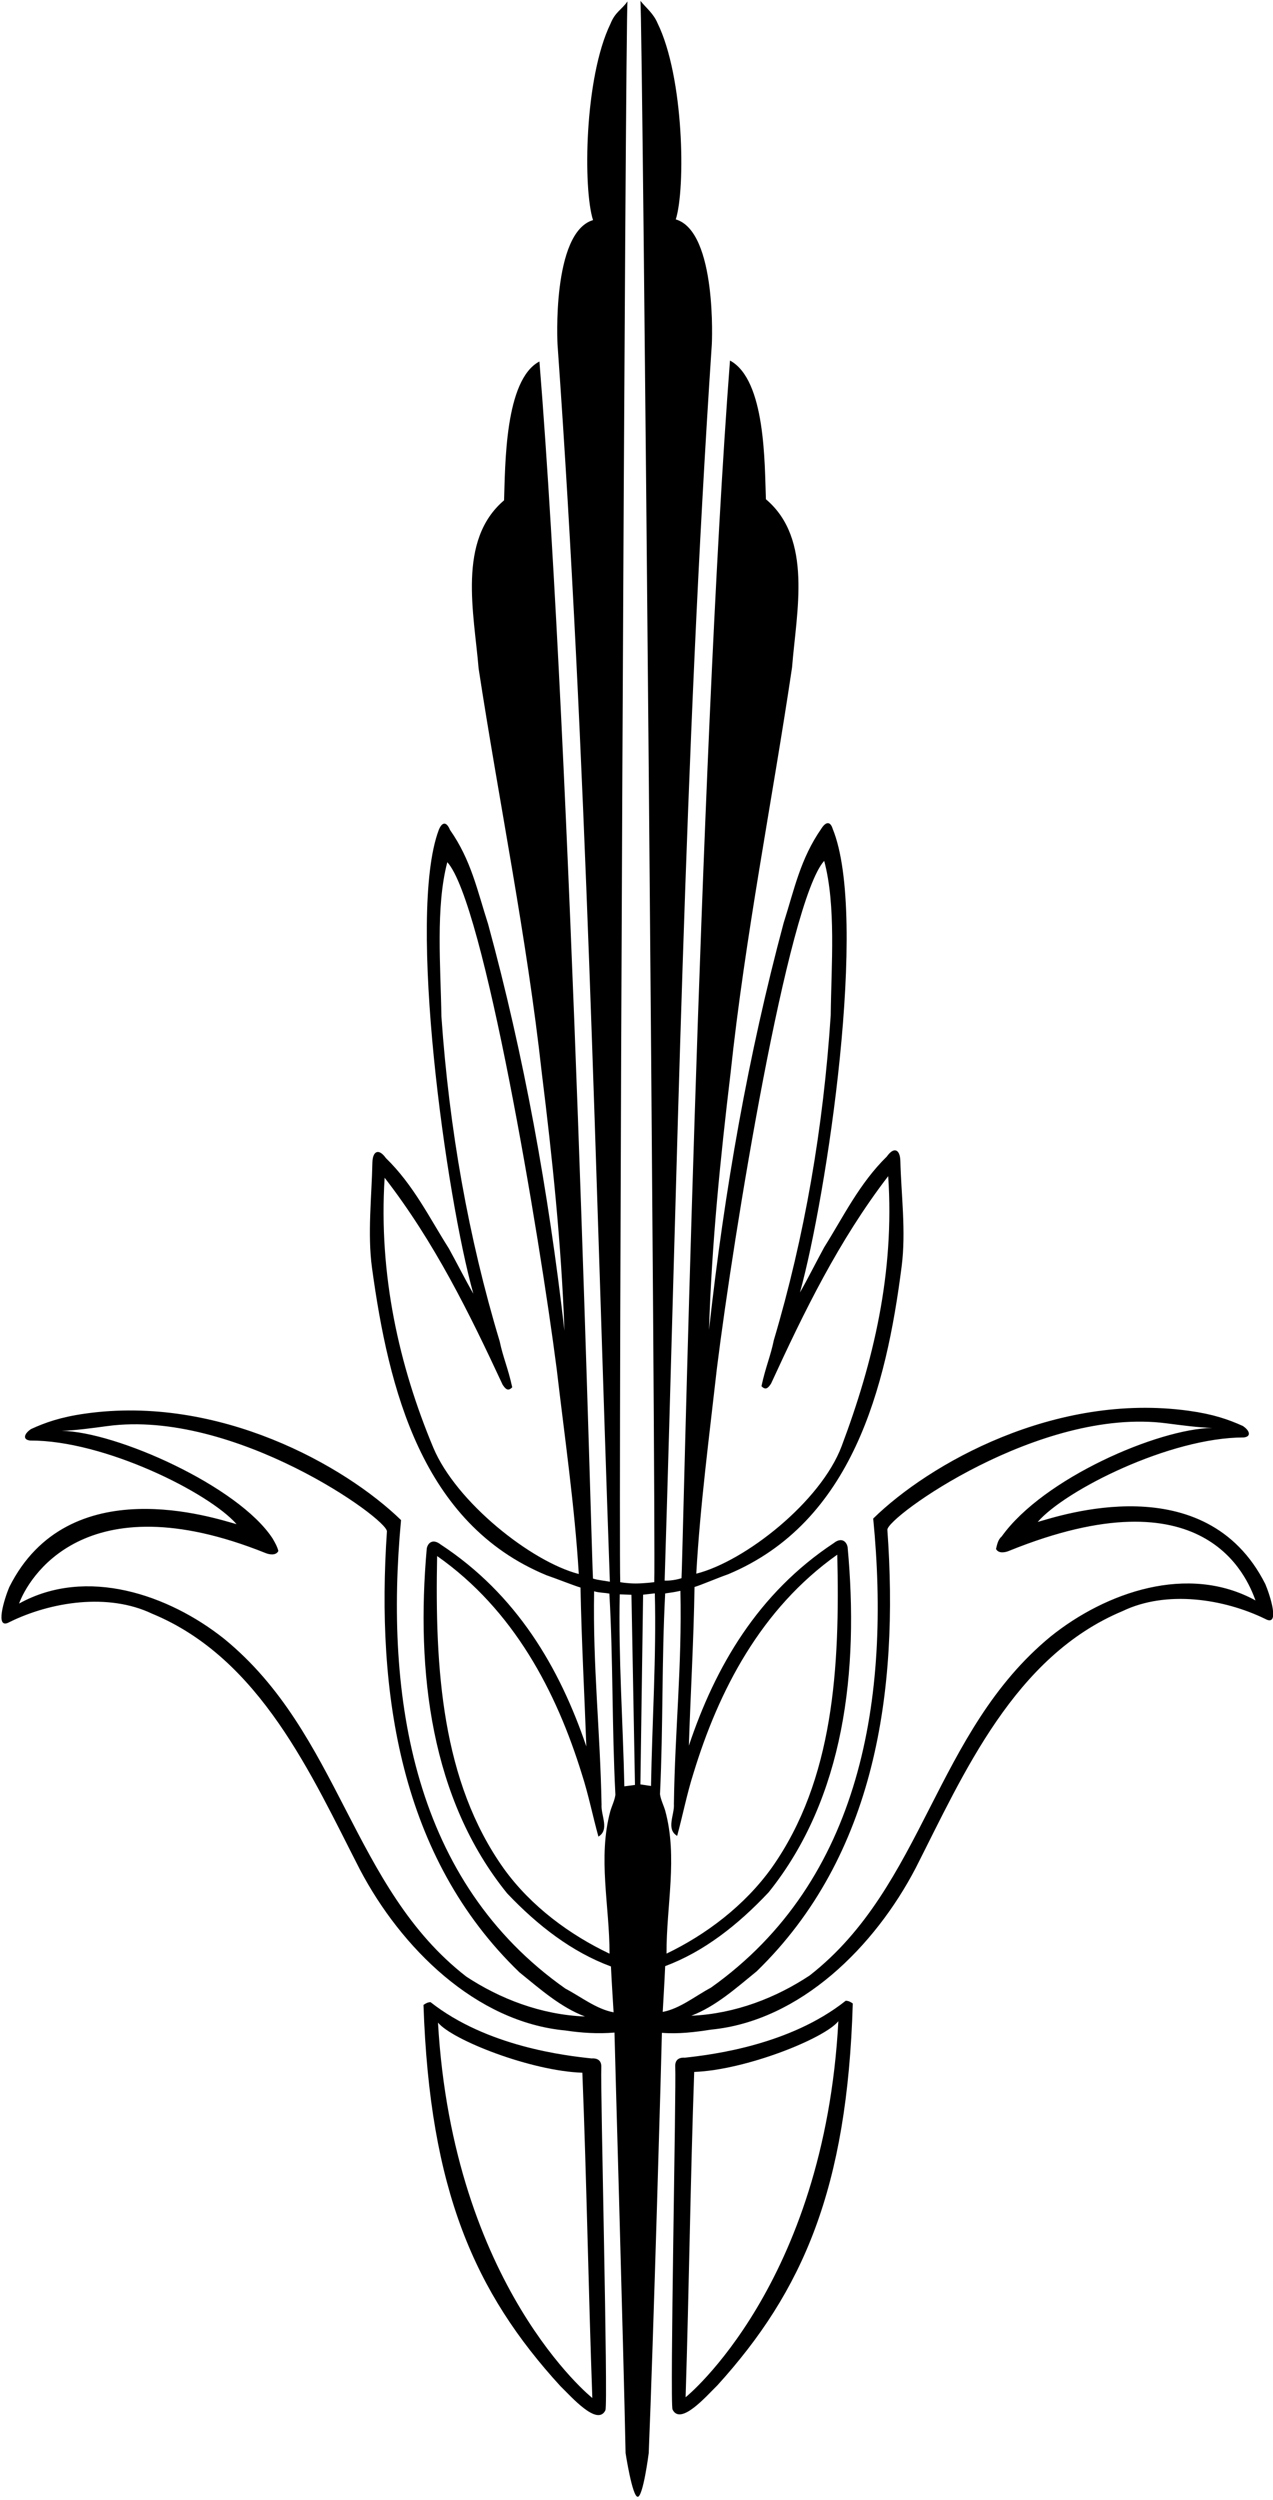 <?xml version="1.0" encoding="UTF-8"?>
<svg xmlns="http://www.w3.org/2000/svg" xmlns:xlink="http://www.w3.org/1999/xlink" width="374pt" height="734pt" viewBox="0 0 374 734" version="1.1">
<g id="surface1">
<path style=" stroke:none;fill-rule:nonzero;fill:rgb(0%,0%,0%);fill-opacity:1;" d="M 201.195 604.09 C 201.008 604.082 198.191 603.738 198.383 606.73 C 198.691 612.738 196.773 705.211 197.586 707.371 C 199.941 712.238 207.586 703.371 210.785 700.25 C 235.902 672.57 248.941 642.488 250.543 588.172 C 249.941 587.738 249.266 587.371 248.465 587.371 C 231.941 600.488 208.941 603.238 201.195 604.09 Z M 201.426 703.773 C 202.441 671.988 202.836 639.789 203.953 608.27 C 219.074 607.711 242.191 598.488 246.305 593.371 C 242.191 670.738 201.504 703.773 201.426 703.773 "/>
<path style=" stroke:none;fill-rule:nonzero;fill:rgb(0%,0%,0%);fill-opacity:1;" d="M 371.746 465.051 C 354.191 430.238 311.023 445.129 304.863 446.809 C 312.941 437.488 343.691 421.988 365.434 422 C 367.691 421.738 367.191 419.988 365.133 418.629 C 360.941 416.738 356.492 415.168 349.266 414.172 C 309.941 408.738 272.941 429.738 256.543 445.809 C 261.664 498.211 253.266 552.012 208.863 583.531 C 204.223 586.012 199.742 589.691 194.703 590.652 C 194.945 586.172 195.191 582.488 195.426 577.211 C 206.785 572.973 216.785 565.133 225.824 555.531 C 248.145 527.77 252.383 490.41 249.023 454.172 C 248.691 452.488 247.191 451.238 244.953 453.012 C 222.691 467.738 210.145 489.289 202.383 512.492 C 202.863 497.531 203.805 481.66 204.047 465.898 C 205.832 465.387 210.703 463.289 213.902 462.172 C 250.465 446.891 260.352 407.305 264.902 371.77 C 266.219 361.5 264.754 350.656 264.52 340.84 C 264.441 337.488 262.691 336.488 260.543 339.531 C 252.465 347.449 247.824 357.129 242.145 366.172 C 239.742 370.57 237.266 375.531 235.023 379.449 C 242.863 351.051 255.25 269.25 244.625 243.289 C 244 241.25 242.75 241 241.305 243.27 C 235.145 252.148 233.426 260.891 230.223 270.969 C 219.824 309.77 212.863 349.211 208.305 390.41 C 209.105 364.969 211.664 339.852 214.625 315.129 C 218.945 274.648 226.785 235.688 232.703 195.93 C 233.984 179.609 238.863 158.25 225.023 146.57 C 224.625 136.41 225 111.5 214.465 105.848 C 205.504 222.57 200.465 463.082 200.223 463.32 C 198.703 463.801 196.785 464.102 195.266 464.023 C 199.023 343.941 201.023 222.648 209.105 101.449 C 209.184 100.969 210.691 67.988 198.543 64.41 C 201.441 55.238 200.945 22.648 193.184 6.809 C 192 4 190 2.5 188.145 0.246 C 188.785 1.848 192.703 448.094 192.223 464.492 C 192.223 464.492 189.062 464.875 186.75 464.875 C 184.438 464.879 182.219 464.496 182.219 464.496 C 181.672 448.102 183.727 2.016 184.359 0.41 C 182.5 3 180.75 3.5 179.348 6.992 C 171.652 22.867 171.289 55.461 174.227 64.617 C 162.094 68.246 163.742 101.012 163.824 101.488 C 172.41 222.656 174.914 344.293 179.176 464.355 C 177.25 464 175.734 463.902 174.215 463.43 C 173.973 463.191 167.93 222.805 158.48 106.121 C 148.25 111.5 148.449 136.727 148.09 146.887 C 134.301 158.625 139.27 179.965 140.617 196.277 C 146.703 236.016 154.707 274.695 159.195 315.156 C 162.262 339.867 164.926 365.223 165.832 390.656 C 161.098 349.477 153.973 310.066 143.41 271.309 C 140.172 261.242 138.414 252.512 132.215 243.656 C 131.066 240.879 129.75 241.5 128.895 243.688 C 119.5 268.75 131.105 351.441 139.066 379.809 C 136.809 375.898 134.309 370.949 131.891 366.559 C 126.172 357.543 121.492 347.883 113.379 339.996 C 111.219 336.965 109.473 337.973 109.406 341.32 C 109.215 351.141 107.922 362.25 109.297 372.258 C 114.164 407.746 123.906 447.312 160.531 462.441 C 163.734 463.547 168.758 465.555 170.547 466.059 C 170.855 481.816 171.719 497.758 172.262 512.715 C 164.402 489.547 151.766 468.047 129.441 453.41 C 127.195 451.648 125.703 452.906 125.379 454.59 C 122.168 490.844 126.566 528.184 149 555.852 C 158.082 565.414 168.113 573.105 179.492 577.301 C 179.746 582.578 180.008 586.293 180.27 590.77 C 175.223 589.832 170.73 586.242 166.078 583.781 C 121.547 552.445 112.922 498.684 117.824 446.262 C 101.355 430.258 64.27 409.41 24.969 415.008 C 17.742 416.035 13.301 417.625 9.117 419.535 C 7.066 420.902 6.574 422.652 8.832 422.906 C 30.574 422.805 61.391 438.176 69.508 447.461 C 63.34 445.809 20.109 431.098 2.703 465.98 C 1.355 469.188 -1.691 478.688 2.746 476.223 C 15.039 470.172 31.832 467.621 44.656 473.727 C 76.551 486.871 91.574 521.289 105.77 548.91 C 117.785 571.742 139.719 593.652 166.129 596.102 C 170.691 596.801 175.734 597.129 180.531 596.707 C 180.566 599.785 183.184 689.625 183.793 720.172 C 183.793 720.172 185.758 733.004 187.352 733 C 188.949 733 190.59 720.18 190.59 720.18 C 191.871 689.699 194.441 599.863 194.465 596.785 C 199.266 597.188 204.305 596.57 208.863 595.852 C 235.266 593.289 257.105 571.289 269.023 548.41 C 283.105 520.73 297.984 486.25 329.824 472.969 C 342.625 466.812 359.426 469.289 371.746 475.289 C 376.191 477.738 373.105 468.25 371.746 465.051 Z M 210.625 401.691 C 215.504 362.488 231.441 264.488 242.145 252.73 C 245.664 265.93 244.223 283.289 244.062 298.012 C 241.902 331.051 236.383 363.051 227.344 393.449 C 226.383 398.172 224.941 401.238 223.715 406.949 C 224.941 408.238 225.691 407.488 226.543 406.172 C 236.223 385.129 246.383 364.25 260.945 345.289 C 262.863 373.691 256.57 399.852 247.266 424.57 C 241.125 440.875 218.875 458.375 204.562 461.996 C 205.684 442.078 208.383 421.609 210.625 401.691 Z M 127.297 424.98 C 117.254 400.996 111.199 374.164 113.004 345.758 C 127.641 364.656 137.891 385.496 147.656 406.492 C 148.516 407.809 149.266 408.559 150.488 407.262 C 149.238 401.559 147.785 398.492 146.805 393.777 C 137.637 363.414 131.984 331.438 129.684 298.406 C 129.465 283.688 127.949 266.336 131.414 253.117 C 142.164 264.836 158.516 362.77 163.559 401.949 C 165.883 421.859 168.844 442.176 170.047 462.09 C 156.125 458.5 134 441 127.297 424.98 Z M 137.023 580.301 C 103.312 554.203 100.004 508.938 65.809 481.078 C 49.594 468.188 25.398 459.809 5.602 470.77 C 8.133 463.801 24.5 434.5 77.941 455.906 C 79.062 456.383 81.066 456.773 81.781 455.332 C 81.453 454.051 81 453.25 80.086 451.656 C 70 436.25 34.031 420.25 18.109 420.074 C 22.43 419.898 26.945 419.281 31.547 418.66 C 68.785 413.645 113.922 445.953 113.676 449.598 C 110.488 496.742 117.438 545.184 152.617 579.035 C 158.719 583.973 164.742 589.309 171.871 591.996 C 158.91 591.492 146.812 586.742 137.023 580.301 Z M 179.301 531.727 C 175.598 545.422 179.098 559.551 179.078 573.551 C 167.535 568.078 156.059 559.742 148.012 548.574 C 129.742 522.891 127.766 489.938 128.426 456.816 C 150.973 472.641 163.473 496.672 170.934 520.801 C 172.879 526.789 174.188 533.348 175.812 539.18 C 179.164 537.164 176.508 532.938 176.734 529.816 C 176.32 507.816 174.16 489.488 174.547 467.164 C 176.188 467.641 177.375 467.531 179.031 467.848 C 180.156 487.684 179.758 506.602 180.801 526.918 C 180.566 528.598 179.773 530.121 179.301 531.727 Z M 183.43 524.426 C 183.031 505.789 181.672 486.539 182.074 468.059 L 185.516 468.191 L 186.551 524.016 Z M 191.266 524.32 L 188.145 523.852 L 188.941 468.164 L 192.383 467.77 C 192.863 486.25 191.586 505.68 191.266 524.32 Z M 193.902 526.73 C 194.863 506.41 194.383 487.633 195.426 467.793 C 197.062 467.562 198.312 467.391 199.902 467.023 C 200.383 489.344 198.305 507.609 197.984 529.609 C 198.223 532.73 195.586 536.973 198.945 538.973 C 200.543 533.129 201.824 526.57 203.742 520.57 C 211.105 496.41 223.504 472.328 245.984 456.41 C 246.785 489.531 244.945 522.492 226.785 548.25 C 218.785 559.449 207.344 568.012 195.824 573.531 C 195.742 559.531 199.184 545.211 195.426 531.531 C 194.945 529.93 194.145 528.41 193.902 526.73 Z M 308.703 480.41 C 274.625 508.41 271.504 553.691 237.902 579.93 C 228.145 586.41 216.062 591.211 203.105 591.77 C 210.223 589.051 216.223 583.691 222.305 578.73 C 257.344 544.73 264.09 496.262 260.703 449.129 C 260.441 445.488 305.441 412.988 342.703 417.852 C 347.309 418.449 351.824 419.051 356.145 419.211 C 340.223 419.449 306.5 434 294.305 451.051 C 293.184 452.012 292.945 453.449 292.625 454.73 C 293.344 456.172 295.344 455.77 296.465 455.289 C 354 432 366.305 462.891 368.863 469.852 C 349.023 458.969 324.863 467.449 308.703 480.41 "/>
<path style=" stroke:none;fill-rule:nonzero;fill:rgb(0%,0%,0%);fill-opacity:1;" d="M 176.66 606.938 C 176.836 603.945 174.02 604.301 173.836 604.309 C 166.082 603.488 143.07 600.836 126.492 587.785 C 125.695 587.789 125.016 588.16 124.418 588.594 C 126.246 642.906 139.41 672.934 164.645 700.512 C 167.859 703.617 175.539 712.453 177.875 707.574 C 178.676 705.41 176.371 612.945 176.66 606.938 Z M 128.68 593.777 C 132.812 598.879 155.969 608.004 171.094 608.5 C 172.344 640.016 172.871 672.215 174.02 703.988 C 173.941 703.992 133.113 671.129 128.68 593.777 "/>
</g>
</svg>
